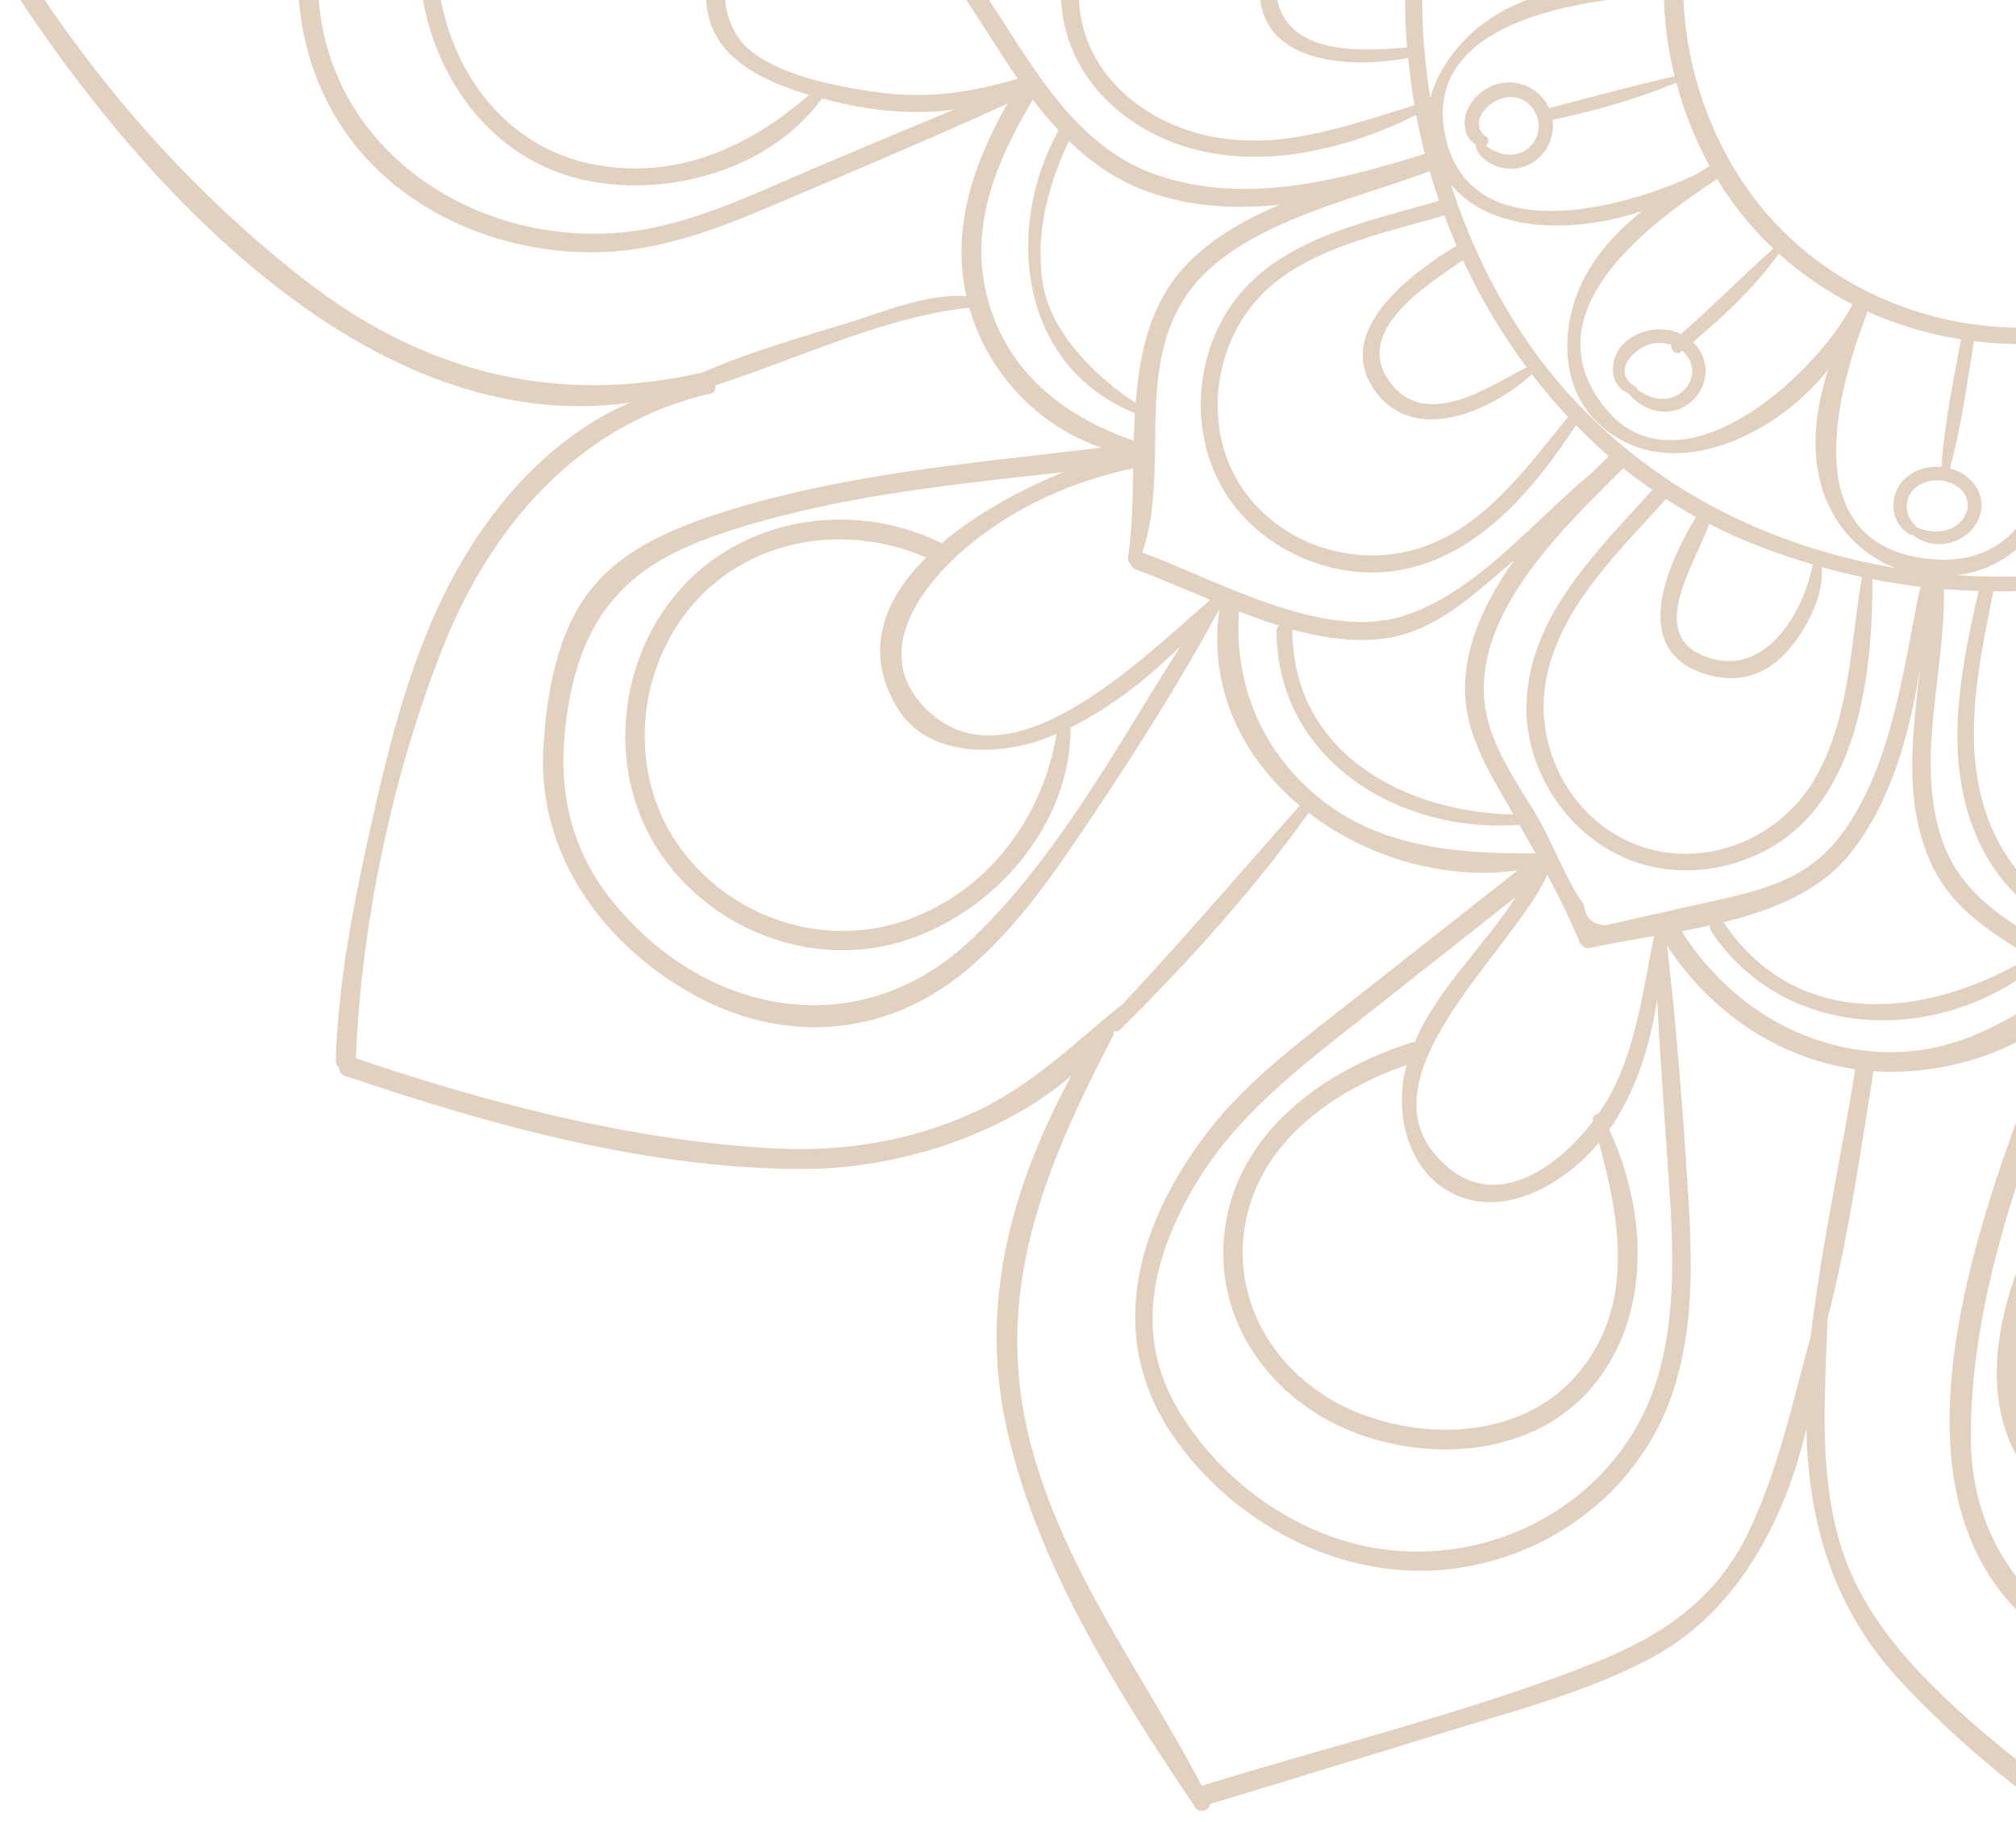 <?xml version="1.0" encoding="UTF-8"?>
<svg id="Layer_1" data-name="Layer 1" xmlns="http://www.w3.org/2000/svg" xmlns:xlink="http://www.w3.org/1999/xlink" viewBox="0 0 330.72 298.78">
  <defs>
    <style>
      .cls-1 {
        fill: #8f4900;
        opacity: .25;
      }

      .cls-2 {
        clip-path: url(#clippath);
      }

      .cls-3 {
        fill: none;
      }
    </style>
    <clipPath id="clippath">
      <rect class="cls-3" width="330.72" height="298.78"/>
    </clipPath>
  </defs>
  <g class="cls-2">
    <path class="cls-1" d="m57.59-175.72c-.24-.97.34-1.73,1.05-2.07.01,0,.02,0,.04-.02.04-.02.07-.04.11-.05.06-.02.13-.06.2-.08,21.78-6.74,44.05-15.23,67.04-16.38,15.64-.78,33.05,2.41,45.58,12.25-6.28-12.03-7.6-26.79-5.83-39.98,3.39-25.45,16.84-48.91,27.58-71.84.31-.63.85-.89,1.41-.89.3-.37.75-.64,1.34-.6,23.17.96,45.73,10.27,65.53,21.84,13.71,8.03,29.32,18,34.03,33.66,2.26-15.92,13.28-31.48,23.17-42.77,7.51-8.59,16.15-16.17,25.49-22.7,9.29-6.49,20.36-13.56,31.38-16.48.58-.16,1.12.21,1.31.67.53-.09,1.09.03,1.51.53,16.25,18.98,35.09,36.46,46.22,59.18,4.71,9.56,8.36,20.4,8.25,31.17-.04,3.5-.64,6.87-1.58,10.15,9.6-11.51,24.1-18.76,38.81-22.28,22.87-5.44,48.34-5.28,71.7-3.66.8-.41,1.84-.25,2.16.84,6.21,21.39,8.13,45.05,7.47,67.28-.55,18.75-6.18,36.4-20.31,47.82,1.24-.46,2.5-.88,3.77-1.26,12.01-3.43,24.19-1.44,36.08,1.5,25.21,6.26,53.19,18.91,70.86,38.55.24.28.26.58.13.82.33.24.53.65.34,1.14-5.17,13.38-11.72,26.21-18.57,38.8-5.83,10.68-12.06,21.31-20.21,30.4-8.87,9.87-21.14,18.54-34.41,21.27,15.67,3.98,30.27,16.12,39.98,27.58,15.04,17.73,23.98,39.76,32.57,61.1.37.95-.2,1.68-.95,1.95-.08.17-.17.34-.36.49-19.16,15.17-41.85,29.52-65.3,36.98-13.78,4.39-29.86,5.71-43.63.76,29.83,29.28,21.1,77.89,10.81,114.92-.13.5-.48.76-.87.87-.14.16-.33.29-.58.31-24.49,2.89-51.37,1.88-75.41-3.5-10.26-2.3-20.9-5.68-29.04-12.63-4.36-3.74-7.59-8.37-10.1-13.41.84,4.56,1.4,9.14,1.84,13.52,1.09,10.6.16,20.95-4.4,30.69-4.99,10.66-12.67,20.12-19.85,29.35-8.13,10.43-16.71,20.51-25.63,30.27.1.81-.81,1.76-1.69,1.32-23.2-11.63-46.95-26.75-64.75-45.81-11.31-12.13-15.24-26.33-15.54-41.54-3.56,15.3-11.54,30.09-25.15,37.45-10.25,5.54-21.8,8.57-32.87,11.96-13.27,4.06-26.53,8.17-39.81,12.16-.05,1.02-1.7,1.63-2.38.63-12.75-18.92-26.13-39.99-31.06-62.56-4.49-20.58,1.05-39.63,10.64-57.47-11.74,10.06-28.98,15.15-43.39,15.24-25.46.16-51.8-7.14-75.73-15.27-.7-.24-.97-.75-.96-1.3-.36-.32-.59-.78-.56-1.36.47-13.7,3.23-27.08,6.24-40.41,2.8-12.36,6.03-24.76,11.68-36.16,6.51-13.16,16.87-25.37,30.33-31.17C61.3,71.89,24.13,31.66,2.81-.8c-.64-.97-.13-1.97.66-2.38.05-.23.15-.47.33-.69,15.35-19.12,32.08-37.95,53.1-51,13.22-8.21,32.11-17,48.43-13.79-16.53-7.98-31.43-21.43-37.87-38.38-8.32-21.92-4.48-46.15-9.88-68.68Zm3.47.6c4.36,19.94,2.13,40.81,7.45,60.55,6.99,25.85,27.93,36.29,49.32,48.7.2.12.33.28.42.45,13.51,5.18,27.19,10.12,40.56,15.65.02-.09.06-.19.08-.28,3-11.04,10.65-19.92,20.47-25.16-23.18-1.68-48.43-2.63-68.16-15.17-14.83-9.4-23.89-25.48-22.15-43.23,1.8-18.34,15.88-33.91,33.75-38.04,42.91-9.93,71.77,34.01,78.37,70.67.22-.1.42-.21.64-.32-.03-.12-.08-.2-.09-.35-.86-11.75,3.72-23.56,12.17-31.72-11.59-12.56-22.37-25.74-34.65-37.69-.26-.25-.37-.54-.41-.83-.18-.19-.33-.39-.51-.57-.15-.04-.33-.1-.47-.23-33.59-31.67-78.47-14.34-116.78-2.43ZM6.32-1.75s-.07.05-.11.09c12,18.05,26.61,34.21,43.74,47.55,19.5,15.2,41.21,20.73,65.34,15.19,7.51-3.29,15.58-5.62,23.4-7.99,6.07-1.84,13.34-4.99,19.85-4.52-2.51-11.15,1.13-21.69,6.72-31.57-11.66,5.34-23.49,10.31-35.3,15.34-10.63,4.54-21.08,9.04-32.86,9.04-16.84,0-33.92-7.9-42.43-22.86-7.77-13.67-8.01-31.46,1.45-44.35,27.17-36.96,76.31-7.29,108.08,8.8-6.3-8.3-7.9-20.69-5.89-30.65-14.21-3.77-28.26-9.21-41.75-15.15-.27.3-.71.48-1.14.34C71.41-78,30.77-32.18,6.32-1.75Zm92.99-150.22c-15.59,22.25-4,50.13,18.67,61.64,17.75,9.01,38.99,10.25,59.08,11.65-7.93-2.11-16.51-5.89-23.19-10.99-.01,0-.02,0-.02,0-14.76,3.55-30.76-.52-40.48-12.65-9.01-11.26-10.73-27.18-3.22-39.67,8.04-13.4,23.92-18.85,38.66-14.06,14.91,4.83,25,18.25,28.56,33.13.03.12.03.23.01.34,8.13,4.95,15.69,11.98,20.44,17.73-6.49-21.33-15.22-42.3-34.49-55.35-20.19-13.66-49.19-13-64.03,8.22Zm14.47,9.93c-7.8,11.34-6.74,26.26,1.4,37.13,8.41,11.21,22.43,15.01,35.72,12.76-7.79-7.13-11.7-16.36-6.16-27,6.58-12.68,18.78-11.12,30.3-4.78-4.48-12.38-12.04-23.73-24.84-28.64-13.26-5.1-28.25-1.35-36.43,10.53Zm-14.41,102.1c-24.58-2.37-49.75,13.99-47,40.83,2.48,24.42,25.86,39.27,49.23,37.27,11.13-.96,21.26-6.01,31.4-10.32,7.86-3.33,15.7-6.66,23.6-9.89-6.62.94-13.54.24-20-1.36-.56-.14-1.15-.29-1.75-.45-8.61,11.89-25.92,16.58-39.8,13.2-15.81-3.86-25.45-18.85-26.3-34.71-2.01-37.12,49.75-36.19,68.03-14.45,4.03-.87,8.13-1.16,12.18-.85-5.31-2.56-10.62-5.11-15.95-7.67-10.77-5.19-21.57-10.43-33.64-11.59Zm96.86-252.28c-17.25,36.73-43.54,81.9-14.64,119.38,12.06,11.73,24.29,24.18,33.71,38.17.39-.33.77-.68,1.17-1,7.93-6.37,23.66-12.63,33.43-7.06l.18-.27c-11.13-8.68-22.23-17.37-33.35-26.06-8.39-6.58-17.37-13.31-22.94-22.61-8.56-14.26-7.05-37.74,2.57-51.16,10.57-14.75,30.08-19.97,46.98-14.15,18.15,6.25,31.44,23.97,36.74,41.9,5.47,18.51,1.96,36.95-4.19,54.64,5.93-9.85,15.59-16.92,27.3-18.67.31-.04.62-.05.92-.1-4.08-15.32-5.75-31.58-8.08-47.3-.57-2.61-.82-5.24-.79-7.88-5.36-19.9-25.14-31.24-42.25-40.28-17.96-9.47-36.64-15.3-56.78-17.55ZM99.75-32.21c-16.25.43-29.44,10.13-28.02,27.75,1.19,15.07,10.62,28.65,25.91,31.48,13.51,2.48,25.2-2.89,35.09-11.46-7.53-2.21-15.81-6.06-16.77-14.47-1.22-10.6,8.8-17.45,17.72-20.13h0c-9.91-8.1-20.66-13.55-33.93-13.17Zm48.48-86.27c-7.49,11.52,2.84,24.04,12.66,29.59,8.14,4.59,18.14,8.38,27.6,8.86.03-4.22-.18-8.39-1.26-12.39-.33-1.22.85-2.06,1.77-1.82,3.16-1.96,6.63-3.98,10.28-5.81-.04-.1-.07-.22-.1-.33-9.5-10.97-38.34-37.47-50.94-18.09Zm66.29-134.76c-23.61,9.75-30.16,44.72-14.92,64.17,6.56,8.36,15.56,14.61,23.84,21.1,5,3.9,9.97,7.81,14.97,11.71-3.29-4.27-6.09-8.87-7.92-13.69-14.45-5.78-25.67-17.04-27.13-32.93-1.35-14.73,4.4-31.42,19.07-37.41,28.49-11.64,58.38,23.88,46.73,50.55-.13.28-.34.42-.59.47,4.31,7.52,6.18,17.38,5.53,26.02,5.57-20.11,8.63-40.44-.71-60.31-10.21-21.72-34.32-39.82-58.87-29.68Zm9.94,15.01c-15.1,5.57-20.34,23.11-18.02,37.74,2.08,13.12,11.73,21.28,22.89,27-.26-.98-.48-1.96-.65-2.97-1.75-10.41,4.54-21.07,14.86-23.94,10.92-3.03,18.97,1.72,24.06,9.56,3.64-12.84,1.8-25.61-7.32-35.83-8.56-9.6-23.05-16.28-35.83-11.56ZM116.54,64.56c-21.7,4.94-36.15,21.92-44.02,41.95-8.13,20.65-13.26,44.85-14.14,67.07,21.92,7.43,45.46,13.54,68.67,14.78,11.21.6,22.33-1.17,32.59-5.85,9.48-4.34,16.26-11.08,24.18-17.58.07-.05.14-.09.22-.1,10-10.69,19.47-21.74,29.18-32.69-9.32-7.8-15.09-19.19-13.17-32.26-6.31,11.67-13.43,22.91-20.81,33.93-6.12,9.15-12.44,18.52-21,25.58-13.32,10.97-30.28,11.92-45.16,3.37-14.6-8.39-24.98-22.99-23.94-40.2.51-8.72,2.27-19.14,7.95-26.09,5.44-6.69,13.98-10.09,21.98-12.61,19.79-6.23,41.04-7.95,61.65-10.43-9.69-3.24-17.56-11.12-21.03-20.82-.26-.73-.47-1.45-.68-2.15-14.18,1.53-28.09,8.41-41.73,12.76.19.49-.03,1.2-.72,1.36Zm21.45-81.48c-9.81,2.01-23.81,9.98-17.46,22.14,3.51,6.7,16.74,8.97,23.3,9.9,8.02,1.14,15.47.09,23.14-2.21-3.05-4.39-5.85-9.02-8.76-13.42-.77-1.18.3-2.41,1.38-2.39-.06-.38.03-.8.37-1.17,2.36-2.63,4.35-5.45,6.25-8.31l-1.53-.74c-.06-.01-.11-.02-.18-.05-8.39-4.01-17.3-5.64-26.51-3.76Zm48.27-57.76c-11.79,4.31-21.35,13.76-24.42,26.22-3.05,12.33,1.21,22.08,6.75,32.48,1.3-1.99,2.6-3.96,3.97-5.84-10.1-16.6-.2-36.95,14.23-47.32.55-.39,1.07-.27,1.4.07.03-1.79.1-3.6.17-5.41-.7-.07-1.41-.14-2.11-.19ZM116.29,88.25c-13.34,4.81-20.28,12.51-22.89,26.58-2.25,12.12-.87,23.16,7.05,32.97,15.33,18.97,40.71,23.69,59.01,6.19,14.11-13.49,23.67-31.46,34.2-47.99-5.37,5.25-11.43,10.08-18.03,13.31.08,16.09-12.77,30.71-27.87,35.17-13.7,4.04-28.69-1.12-37.59-12.03-.81-1-1.58-2.04-2.29-3.15-8.57-13.32-6.48-31.85,4.32-43.32,4.63-4.93,10.51-8.16,16.78-9.7,8.4-2.07,17.54-1.12,25.5,2.81,5.75-4.9,13.18-8.89,19.99-11.65-15.33,1.71-31.02,3.28-45.93,7.09-4.14,1.03-8.24,2.26-12.25,3.71Zm127.29-285.4c-12.23,4.07-14.07,17.73-9.13,28.03,4.18,8.71,10.65,16.4,17.64,23.03,2.35-3.53,4.73-6.88,6.84-9.91.05-.84.66-1.62,1.72-1.42,3.34.63,6.78,1.31,10.2,2.09,2.7-16.05-3.36-49.77-27.27-41.82Zm-55.42,129.96c-13.35,11.85-21.31,26.38-14.65,44.05,3.67-4.78,7.98-8.95,14.4-11.44,5.73-2.25,11.68-2.87,17.58-2.37-4.65-2.78-8.73-6.07-11.59-9.76-4.81-6.15-5.71-13.22-5.72-20.52v.03Zm2.07-24.88c1.98,7.3,1.03,14.88.82,22.37-.14,5.12.08,10.19,1.84,15.07,5.38,14.94,27.33,21.89,42.01,24.34.7-2.33,1.5-4.62,2.38-6.9,1.15-2.98,2.46-5.93,3.91-8.83-8.72-3.55-23.59-11.95-15.67-23.12,7.61-10.74,20.6-.58,26.19,6.59,1.69-2.18,3.46-4.3,5.35-6.34l1.23-1.28c.21-.23.4-.44.62-.64,1.23-1.24,2.49-2.44,3.78-3.6-9.05-11.31-17-24.32-31.84-28.53-14.66-4.16-27.67,5.55-40.62,10.86Zm29.91-42.26c-10.41,7.44-15.15,19.21-15.28,31.69,1.88-.79,3.8-1.5,5.73-2.11v-.02c.6-18.62,17.39-30.95,35.16-30.78.97-1.9,2.03-3.76,3.14-5.58-4.34.47-8.74-.29-13.14.43-5.61.92-10.98,3.08-15.62,6.38ZM113.91,98.86c-9.55,10.78-10.99,27.6-2.79,39.53,8.25,12.02,23.84,17.39,37.64,12.51,13.38-4.74,22.32-16.84,24.56-30.53-.82.35-1.65.68-2.49.97-7.91,2.73-18.85,2.72-23.68-5.32-5.54-9.25-2.16-17.68,4.77-24.58-12.8-5.6-28.43-3.38-38.01,7.42ZM162.34-2.07c-.33.39-.74.54-1.14.52,7.98,11.71,14.74,25.72,29.03,30.41,14.36,4.73,29.56.71,43.47-3.62.02,0,.03,0,.04-.02-.54-2.1-1.01-4.23-1.43-6.37-11.84,5.95-26.59,9.34-39.39,4.7-11.03-4.01-19.25-13.5-18.85-25.6.37-11.08,6.96-23.15,18.06-26.56,12.76-3.91,28.7,1.76,40.87,5.57.37-1.65.76-3.31,1.23-4.94-6.8-.27-14.64-2.24-21.88-5.43-8.91-1.56-17.98-1.24-26.35,3.08-7.37,3.8-11.56,10.36-15.74,17.03.12.81-.39,1.66-1.18,1.87-2.06,3.26-4.18,6.47-6.74,9.33Zm82.6-131.84c-15.86,2.5-30.76,10.84-31.91,28.46,6.2-1.64,12.52-2.11,18.52-.42,6.11,1.71,11.45,5,16.14,9.16-3.29-4.86-5.97-10.01-6.97-15.94-1.21-7.07.85-14.34,4.22-21.27Zm-45.67,106.98c-13.28.71-21.77,12.05-22.29,24.81-.52,13.1,9.89,22.27,22.09,24.58,11.41,2.16,22.25-1.93,32.98-5.2-.45-2.57-.79-5.16-1.03-7.75-9.21,1.74-24.76,1.2-24.39-11.72.34-12.06,15.72-13.33,24.48-9.45.33-2.99.77-5.98,1.38-8.94-10.35-3.14-22.25-6.92-33.22-6.33Zm-29.83,43.27c-6.28,10.5-10.92,21.77-7.01,34.07,3.65,11.42,12.73,18.12,23.55,21.88.05-1.51.11-3,.2-4.52-18.92-7.67-21.51-30.16-12.53-46.39-1.49-1.6-2.88-3.28-4.22-5.05Zm5.91,6.79c-3.4,7.17-5.46,14.92-4.36,22.93,1.13,8.19,8.52,15.63,15.31,20.03.6-7.73,2.18-15.14,6.84-20.96,4.14-5.17,10.2-8.74,16.82-11.56-6.89.73-13.8.44-20.62-1.77-5.56-1.8-10.07-4.88-13.98-8.68Zm77.48-165c-2.17,3.58-4.29,7.23-5.97,10.97-3.04,6.73-4.66,13.7-2.49,20.81,3.86,12.72,15.14,21.56,21.41,32.99,1.25-1.03,2.52-2.03,3.82-3.01-4.7-7.08-9.47-14.12-14.1-21.25-2.9-4.46-5.8-9.1-6.9-14.39-.95-4.51-.16-9.28,1.82-13.57,2.64-5.73,7.4-10.65,12.96-13.08,10.49-4.55,22.4-.05,29.89,7.85,9.22,9.73,12.45,23.24,14.81,36.03.08.42-.17.73-.51.88,2.48-.55,4.97-1.01,7.47-1.38-4.67-11.66-4.28-25.51-11.95-35.87-9.97-13.47-27.46-16.72-42.92-19.5-1.76,3.45-3.97,7.02-6.22,10.69,0,.13-.02.26-.06.39-.05.62-.46,1.19-1.06,1.42Zm71.87-142.35c-13.98,14.83-29.19,36.32-25.87,57.78.03.18.01.34-.03.51,2.47,15.41,5.84,31,6.82,46.53,12.24-1.02,23.19,4.16,32.14,12.21-8.64-21.2-20.7-42.22-19.23-65.8,1.13-17.99,11.67-33.5,28.99-39.42,18.07-6.16,35.44,1.06,48.76,13.71,13.56,12.89,18.14,29.76,11.3,47.41-4,10.31-11.11,19.06-18.47,27.13-6.4,7.01-12.89,14.02-19.76,20.57,11.66-5.56,24.27-4.65,34.8.7,4.49-13.14,9.99-27.35,17.33-39.4,2.66-10.19,8.99-18.96,8.49-30.13-.51-11.64-5.11-23.11-10.79-33.14-11.34-20.01-28.29-36-43.18-53.29-.18-.2-.27-.4-.33-.61-8.67,5.12-17.92,9-26.36,14.63-8.92,5.95-17.23,12.78-24.61,20.59Zm-59.32,144.15c-6.52,2.49-12.41,9.56-13.94,16.39-1.46,6.49,1.4,12.45,4.67,17.87,4.92,8.18,10.54,16.01,15.83,23.97,2.8-1.97,5.67-3.78,8.62-5.44-6.6-7.5-12.32-22.35.6-26.94,11.95-4.23,17.56,9.6,16.76,19.26,3.01-1,6.09-1.85,9.19-2.57-.38.01-.74-.15-.85-.58-2.71-10.3-5.07-21.03-11.24-29.92-6.44-9.28-18.14-16.45-29.64-12.06Zm-37.43,72.71c-6.48,9.13,7.88,16.02,14.61,18.8,2.32-4.32,4.98-8.48,7.98-12.46-.07-.03-.13-.06-.17-.1-5.07-4.92-15.88-15.45-22.42-6.24Zm-66.13,154.58c-8.66,6.19-19.82,18.57-10.28,28.67,13.68,14.45,35.77-7.85,47-17.5-4.3-1.79-8.43-3.61-12.21-4.99-.49-.18-.74-.51-.83-.89-.3-.19-.52-.53-.46-.94.68-4.55.77-9.6.86-14.76-8.67,1.84-16.85,5.22-24.08,10.41Zm114.57-241.5c-.04.1-.11.13-.16.21,1.64.45,3.24.92,4.84,1.45-.04-.24-.02-.47.12-.7,11.28-18.04,36.68-23.09,52.33-7.47,1.62-.91,3.26-1.76,4.93-2.56-10.22-7.1-19.39-13.92-32.65-12.75-13.32,1.15-24.06,9.83-29.41,21.83ZM230.88-8.91c-7.11-2.47-23.4-4.04-21.46,8.27,1.53,9.78,13.9,9.11,21.4,8.41-.44-5.58-.41-11.15.05-16.68Zm52.42-143.06s-.06.06-.09.08c7.45,2.67,14.39,6.47,19.85,12.44,4.39,4.84,6.73,10.48,8.43,16.41-.58-7.51-.07-14.9,3.42-20.94,3.79-6.58,10.06-11.77,17.08-15.91-16.21-11.83-37.4-9.65-48.69,7.92Zm82.27-119.49c-25.2-2.59-43.94,18.12-43.98,42.29-.02,19.54,9.03,37.18,16.6,54.88-.27-6.25-.02-13.59,1.25-20.39-9.45-10.16-13.62-24.24-9.64-37.81,3.93-13.48,16.28-26.48,31.11-26.52,2.22-.01,4.46.26,6.65.74,13.49,2.99,25.92,14.61,29.4,27.56,4.64,17.27-6.89,31-19.39,41.39-1.06,7.42-3.95,15.04-7.5,21.01,14.46-15.71,32.57-30.63,36.93-52.02,4.62-22.72-15.43-45.96-37.52-50.52-1.29-.27-2.61-.49-3.92-.62ZM194.18,49.11c-7.87,12.6-2.24,28.11-6.8,41.57.06.01.14,0,.19.02,12.12,4.43,29.37,14.45,42.53,10.36,11.9-3.68,21.35-15.49,31.06-23.53.94-.94,1.86-1.83,2.76-2.69-1.87-1.62-3.65-3.35-5.39-5.11-6.65,10.2-15.58,21.03-28.09,23.62-10.42,2.17-21.97-2.3-28.31-10.86-6.64-8.95-6.73-21.69-.98-31.14,7.29-11.99,22.39-14.75,34.94-18.42-.56-1.61-1.09-3.22-1.55-4.85-12.82,4.88-32.69,8.78-40.36,21.05Zm57.68-106.86c-4.91,6.75-8.83,13.98-11.8,21.53,8.29-7.08,23.17-4.24,33.84.65-3.18-2.7-6.29-5.54-9.27-8.35-2.74-2.6-5.64-5.45-6.87-9.12-1.56-4.62-.53-9.72,1.85-14.05-2.74,2.91-5.34,6.02-7.76,9.34Zm-13.14,28.38c-.43.87-.75,1.75-.99,2.6-2.36,8.56,4.12,16.52,12.02,20.02,7.27,3.21,15.38,2.88,23.12,2.39.03,0,.05,0,.06.01.05-1.14.1-2.27.2-3.41.32-3.27.93-6.33,1.81-9.22-7.26-.77-14.63-1.76-21.76-3.34-1.51,2.87-5.06,4.28-8.19,3.16-2.87-1.03-4.48-4.17-3.77-7-.5-.01-.99-.39-.91-1.04.04-.27.1-.55.17-.8,1-3.49,5.42-5.24,8.74-4.12,3.21,1.07,5.08,4.31,4.69,7.54,7.21.99,14.46,2.43,21.61,3.89,1.37-3.97,3.23-7.64,5.53-11.1-.1-.01-.19-.04-.28-.08-10.62-6.22-34.65-14.57-42.04.5Zm125.64-226.35c-15.75-2.16-29.14,12.22-32.22,26.57-2.38,11.05.97,22.27,8.14,30.75,3.05-11.86,9.86-20.92,23.66-17.36,11.32,2.93,14.78,12.68,13.99,23.39,9.62-10.15,19.78-21.12,16.38-36.32-3.02-13.52-16.18-25.13-29.95-27.03ZM205.96,49.42c-7.43,8.63-8.48,22.25-1.59,31.48,7.04,9.42,20.04,12.73,30.75,8.17,9.48-4.05,15.76-12.96,22.12-20.67-2.1-2.23-4.08-4.6-5.96-7.05-.03.04-.05.08-.09.13-6.41,5.82-19.11,11.7-25.64,2.6-7.06-9.85,6.29-19.45,13.39-23.79-.71-1.65-1.39-3.29-2.01-4.96-10.47,3.11-23.6,5.56-30.98,14.1Zm76.65-161.25c-12.6,3.51-4.47,17,.33,23.27,4.27-2.24,8.69-4.18,13.21-5.77-.72-7.63-2.91-20.49-13.53-17.51Zm-39.76,86c.11.1.16.24.13.45-.43,2.51.38,5.41,3.13,6.12,2.17.56,4.58-.53,5.37-2.65.95-2.55-.5-5.38-3.03-6.19-2.54-.8-4.28.45-5.6,2.27Zm-7.78,6.93c-2.21,11.53-2.33,23.4-.43,35.01,1.23-4.76,4.6-9.08,8.42-12.04,4.17-3.22,9.06-4.94,14.17-5.91-5.5-.82-10.76-2.67-15.16-6.33-3.34-2.8-5.89-6.59-7.01-10.72Zm29.82-51.15c-14.99,16.14,7.26,27.77,17.04,38.16.13.13.2.26.25.4,2.44-3.4,5.29-6.65,8.48-9.85.69-.7,1.41-1.38,2.15-2.03-6.3-4.01-12.09-8.9-17-14.53-.04-.03-.04-.07-.06-.09-2.1.57-4.5.16-6.33-1.17-1.55-1.1-2.79-2.97-2.76-4.94.03-1.74,1.04-3.1,2.29-4.17.22-.32.45-.62.71-.89,2.13-2.16,5.91-2.47,8.42-.67,3,2.14,3.26,6.65,1.15,9.5-.37.52-.83.92-1.32,1.29,5.19,5.1,10.48,9.97,16.07,14.64,4.09-3.49,8.55-6.36,13.27-8.54-.04-.03-.06-.06-.08-.09-7.75-11.42-27.19-31-41.14-18.16-.38.35-.77.73-1.15,1.14Zm4.7,3.58c-.53.87-.91,1.79-.76,2.76.23,1.46,1.38,2.63,2.65,3.24,2.04,1,4.74.68,6.08-1.28,1.32-1.91,1.21-4.91-.78-6.32-2.16-1.52-4.82-.61-6.36,1.26-.23.28-.54.36-.83.33Zm26.79-24.75c-9.38,3.39-18.24,8.26-26.24,14.52,9.92-3.8,21.19,2.62,29.34,10.91-4.45-8.75-7.28-18.94-3.1-25.43ZM271.44-.78c-11.94.79-35.8,4.02-34.72,20.43.05.85.18,1.74.37,2.65,3.9,18.43,28.44,12.24,40.91,6.42.84-.49,1.66-.99,2.47-1.48-.24-.47-.5-.92-.75-1.41-2.02-3.9-3.59-8.03-4.71-12.27-6.48,2.68-13.44,4.65-20.32,6.09.46,3.25-1.44,6.65-4.82,7.73-2.02.66-4.38.23-6.08-1.04-.93-.7-1.74-1.63-1.66-2.64-1.02-.47-1.62-1.57-1.81-2.79-.02-.18-.04-.36-.04-.53-.11-1.93.98-3.75,2.4-4.99,3.38-2.97,8.54-2.32,10.99,1.49.17.28.33.57.47.86,6.83-1.82,13.69-3.65,20.58-5.23-1.15-4.63-1.77-9.38-1.8-14.16-.16.01-.29.02-.44.03-.11.42-.45.79-1.04.82Zm89.09-212.4c-10.89-.96-16.02,7.02-18.2,17.09.73.88.3,2.06-.47,2.52-1.7,10.23-.73,21.96.21,28.56,3.61-1.6,7.22-2.98,10.6-4.16.64-.23,1.12.18,1.24.67.39-.12.83-.12,1.26.17,2.86,1.89,5.77,3.87,8.63,5.96,8.41-12.59,21.69-48.62-3.27-50.81Zm-43.05,70.8c-6.54,11.86-1.05,30.06.53,42.89,0,.03-.01.06-.01.1,2.24-.25,4.48-.42,6.75-.53,0-.02-.02-.03-.03-.05-2.07-14.16-6.95-29.82.39-43.3,5.45-10.01,16.72-13.65,27.52-11.43,11.13,2.28,20.95,10.28,23.21,21.7,2.77,14.03-4.63,27.67-12.54,38.68-.13.16-.28.24-.45.28,2.34.87,4.64,1.81,6.93,2.86.28-.19.61-.29,1-.22v-.03c3.7-6.66,6.13-14.18,9.53-20.98,2.5-7.06,4.1-14.23,2.5-21.18-3.5-15.26-17.19-24.46-29.4-32.63-.38-.24-.54-.55-.56-.87-12.17,5.6-28.59,12.44-35.34,24.69ZM251.57,17.97c-3.83-5.53-12.13,1.51-7.7,4.52.49.33.34,1.07-.1,1.36.65.69,2.04,1.22,2.6,1.36,1.38.33,2.8.19,3.99-.63,2.18-1.51,2.71-4.43,1.21-6.6Zm-41.78,84.63c-2.2-.69-4.39-1.48-6.55-2.32-.76,11.46,3.32,22.02,12.11,29.71,10.38,9.08,23.48,10.06,36.57,9.98-.88-1.57-1.77-3.13-2.67-4.69-19.52,1.53-39.7-10.49-39.84-31.74,0-.41.16-.71.38-.94Zm30.21-59.92c-5.91,4.07-17.93,11.48-12.16,19.75,5.78,8.29,16.21,1.15,22.51-2.15.04-.02.06-.02.1-.02-3.99-5.36-7.45-11.16-10.32-17.3-.04-.09-.08-.19-.13-.28Zm29.44-8.08c-10.96,3.66-24.64,3.77-31.4-4.31,2.72,8.55,6.6,16.79,11.67,24.47,3.63,5.49,7.78,10.4,12.38,14.73,13.46,12.78,30.63,20.63,48.83,23.66-5.91-2.28-10.44-7.27-12.19-13.65-1.72-6.28-.78-12.71,1.16-18.86-9.06,11.43-26.69,19.24-37.73,8.76-5.55-5.27-6.11-13.57-3.69-20.48,2.05-5.9,6.16-10.49,10.97-14.33Zm-57.43,68.64s.02.04,0,.05c0,20.12,18.3,29.95,36.27,30.3-.92-1.6-1.85-3.22-2.77-4.84-2.76-4.83-5.19-10.06-5.18-15.74,0-7.46,3.44-14.65,8.12-21.18-1.09.93-2.17,1.86-3.24,2.78-4.9,4.18-10.09,8.49-16.55,9.84-5.3,1.09-10.97.36-16.66-1.21Zm91.96-196.85c-14.52,5.87-2.11,29.15,5.88,38.78.17.21.25.45.27.66,3.8-1.51,7.74-2.57,11.74-3.2-.08-.07-.18-.17-.24-.29-2.71-5.86-5.53-12.73-6.56-19.13-2.75.02-5.44-2.3-6.6-4.76-1.51-3.23.46-7.05,4.02-7.56.08-.02.12-.01.19,0,2.59-.53,5.45.45,6.88,2.85,1.69,2.84.85,6.86-1.91,8.68-.22.15-.44.27-.68.38,1.29,2.99,2.04,6.33,3.01,9.44,1.01,3.2,2.08,6.39,2.96,9.61.07.25.02.47-.1.63,4.53-.62,9.12-.67,13.72-.11-.09-.11-.12-.24-.12-.39.35-16.85-3.85-37.58-25.15-36.94-.86.03-1.65.09-2.41.17-1.64.36-3.26.74-4.88,1.18Zm-121.4,263.55c-11.23,21.54-19.97,42.39-13.47,66.98,5.47,20.66,18.28,37.41,28.05,55.98,21.22-6.59,43.24-11.87,63.96-19.99,11.23-4.41,20.23-10.31,25.65-21.46,4.96-10.23,7.23-21.27,10.25-32.13.07-.52.15-1.06.21-1.59l.16-1.45c.01-.06.04-.1.05-.15,1.78-13.64,4.74-27.2,6.92-40.75-12.72-1.84-23.86-9.49-30.87-20.28,1.59,13.69,2.62,27.47,3.49,41.23.66,10.64.88,21.64-2.5,31.87-5.25,15.98-19.75,27.11-36.34,29.13-17.37,2.11-34.77-6.8-44.94-20.74-11.96-16.41-7.2-34.61,4.25-50.05,6.37-8.61,14.86-14.94,23.2-21.49,9.45-7.43,18.88-14.86,28.32-22.28-11.95,1.63-24.72-2.11-34.28-9.46-9.06,12.71-19.78,24.5-30.83,35.48-.35.35-.77.42-1.14.35.04.24.02.5-.13.8Zm168.45-322.07c-14.49-2.43-25.11,7.07-26.83,21.21-1.24,10.26,1.81,20.63,3.28,30.7,0,.1-.02.16-.01.25,1.53-.02,3.08,0,4.62.03,0-.09-.05-.19-.03-.3.76-7.54,4.66-26.18,16.11-21.32,8.87,3.78,10.55,17.2,6.13,24.88,2.54.68,5.08,1.44,7.57,2.34-.21-.25-.28-.57-.11-.91,5.55-10.56,12.68-21.23,11.78-33.72-.9-12.32-10.65-21.15-22.5-23.14Zm-40.29,65.57c-2.97,3.63,3.47,10.38,6.66,6.41,1.35-1.68,1.27-4.38-.31-5.87-1.56-1.46-3.77-1.43-5.54-.51-.3.17-.58.12-.81-.04Zm-25.21,55.77c-13.93,17.63-11.35,43.92,1.05,61.66,4.62,6.6,10.6,11.87,17.38,15.68,11.25,6.32,24.68,8.63,37.72,6.35,23.3-4.1,41-23.12,43.03-46.78.57-6.75-.07-13.07-1.71-18.94-4.16-15.04-14.82-27.2-28.27-36.34-.37.22-.82.28-1.32.02-5.73-2.9-11.49-4.62-17.19-5.29-19.28-2.3-37.78,7.34-50.64,23.57-.01.03-.04.05-.05.08Zm34.82-65.76c11.89,3.86,17.84,16.45,18.34,29.64,4.57-12.24,14.38-24.62,27.07-22.99-14.73-5.95-30.3-8.06-45.42-6.65Zm-124.21,290.75c-6.91,11.65-10.21,24.34-3.05,36.67,5.62,9.66,14.77,17.35,25.31,21.15,22.2,8,47.6-4.08,53.85-27.17,3.06-11.33,2.07-23.37,1.27-34.92-.58-8.68-1.23-17.34-1.65-26.01-1.19,7.61-3.45,15.1-7.87,21.34,6.25,13.38,7.1,30.68-2.96,42.42-9.36,10.91-25.77,12.22-38.56,7.38-13.92-5.25-23.63-18.48-21.5-33.72,2.22-15.8,16.32-25.82,30.53-30.32.2-.06.39-.07.57-.07,3.73-8.81,11.39-15.69,16.56-23.8l-26.1,20.58c-9.91,7.82-19.82,15.44-26.38,26.48ZM338.18-113.34c-2.1,4.57-3.19,10.53-3.49,13.51,6.01.33,11.99,1.22,17.89,2.67,1.88-6.85,2.69-15.43-3.48-20.47-5.05-4.11-8.61-.75-10.92,4.28Zm-56.47,142.69c-10.86,7.19-29.68,20.86-19.55,36.01,1.39,2.08,2.94,3.63,4.6,4.72,12.54,8.25,31.54-9.38,37.14-20.16-4.34-2.21-8.4-4.99-12.1-8.33-.01.03-.02.08-.05.11-3.9,5.4-8.89,10.12-14.04,14.4.12.11.24.21.35.33,2.79,3.11,2.12,7.77-1.37,10.03-2.42,1.56-5.2,1.29-7.44-.09-.79-.48-1.51-1.12-2.12-1.85-3.57-1.57-3.12-6.3-.32-8.59,2.47-2.02,6.13-2.49,8.97-1.14,5.17-4.55,10.01-9.42,15.12-14.01h.02c-3.47-3.29-6.6-7.08-9.23-11.41Zm86.31-188.54h0c1.47,1.2,2.89,2.41,4.26,3.68.09-.09.2-.18.33-.24,18.92-9.22,39.54,5.04,46.67,22.73,1.93.13,3.86.31,5.78.58-4.19-11.42-10.91-22.01-22.05-27.72-11.05-5.69-24.32-5.34-34.99.97Zm-101.73,235.98c-9.61,9.62-24.13,23.24-22.79,38.05.56,6.09,3.94,11.37,7.11,16.5.46.73.9,1.46,1.34,2.19,2.82,4.67,4.77,10.52,7.9,14.88.23,2.13,1.41,3.25,3.52,3.36l5.85-1.33c2.94-.66,5.86-1.32,8.8-1.98,8.83-2,17.46-3.29,23.45-10.82,8.79-11.06,10.67-27.53,13.44-40.91.04-.23.16-.38.3-.47-2.7-.33-5.39-.74-8.05-1.26.09,13.1-1.7,30.5-11.5,40.1-7.32,7.14-18.85,9.69-28.39,5.91-4.97-1.97-9.2-5.53-12.17-9.94-3.1-4.58-4.84-10.08-4.68-15.65.44-14.39,11.65-25.08,20.67-35.07-1.66-1.13-3.25-2.32-4.81-3.56Zm-35.53,97.88c-11.81,4.13-23.44,12.16-26.28,25.07-3.04,13.92,5.33,26.71,18.1,31.9,11.75,4.78,27.15,4.11,36-6.03,9.68-11.09,7.27-25.32,3.71-38.19-.23.28-.48.57-.73.86-5.17,5.78-13.91,10.95-21.85,8.07-8.17-2.95-10.98-12.67-9.25-20.5.08-.4.2-.8.31-1.19Zm40.48-118.35c-2.96.45-7.13,4.7-2.98,7.07.24.14.35.33.4.54,1.63,1.22,3.73,1.92,5.76,1.21,2.34-.82,3.88-3.45,2.89-5.83-.31-.73-.78-1.31-1.33-1.78-.07.05-.13.09-.19.15-.86.7-1.77-.26-1.61-1.13-.94-.3-1.95-.39-2.93-.23Zm2.06,25.52c-7.6,8.51-16.89,17.18-19.49,28.74-2.48,11.01,3.16,22.91,13.6,27.54,11.19,4.98,24.37-.11,30.31-10.4,5.81-10.1,5.79-21.91,7.73-33.08-2.22-.46-4.43-1.02-6.62-1.62.49,4.89-2.93,11.07-6.23,14.42-3.47,3.54-7.84,4.59-12.57,3.2-12.83-3.76-6.68-17.75-1.81-25.85-1.68-.94-3.32-1.92-4.93-2.94Zm64.88-139.78c-.04.2-.15.37-.29.48,4.18.64,8.35,1.76,12.42,3.45.29-.22.69-.32,1.17-.12l.15.07c.05-.11.09-.23.17-.33,4.18-5.63,7.46-11.82,11.51-17.49-2.93-1.89-4.22-5.69-2.51-9.02,1.47-2.82,4.63-3.82,7.44-2.98,1.01,0,1.95.27,2.78.75,2.3,1.31,3.71,4.21,3.09,6.91-.87,3.92-5.07,6.33-8.89,5.22-.3-.09-.57-.19-.84-.3-2.2,6.54-6.55,12.7-10.67,18.17,4.99,2.34,9.56,5.43,13.64,9.09.59-.71,1.25-1.43,1.97-2.15,8.59-11.32,20.47-28.96,3.14-38.78-.11-.07-.22-.12-.31-.18-17.65-9.66-30.19,11.79-33.01,26.19-.1.59-.51.92-.96,1.03Zm35.79-95.92c5.42,5.41,9.73,11.72,11.51,19.5,1.1,4.81.8,9.46-.33,14.09,2.56-3.32,5.68-6.21,9.8-8.35,7.07-3.69,14.85-4.81,22.68-4.5-9.65-15.57-24.38-28.22-43.65-20.74ZM237.66,166.8c-5.62,8.9-8.45,17.92.18,24.91,8.1,6.56,17.81-.37,23.47-7.77t0-.03c-.07-.22-.05-.44.04-.64.16-.35.53-.6.89-.61.83-1.19,1.56-2.36,2.14-3.48,4.13-7.95,5.2-17,6.97-25.66-3.73.65-7.35,1.25-10.61,1.98-.68.16-1.37-.43-1.6-.99-1.59-3.81-3.4-7.44-5.3-11.02-2.92,6.41-10.83,14.8-16.17,23.3Zm46.54-79.03c-1.28-.59-2.57-1.21-3.81-1.85-2.46,6.97-11.07,19.22.82,22.2,8.83,2.24,14.77-8.02,16.16-15.56-4.49-1.3-8.9-2.88-13.17-4.79Zm83.42-170.28c-2.1-.25-4.23.72-5.07,2.9-1.01,2.64.32,5.47,3,6.41,2.53.89,5.5-.54,6.38-3.11.97-2.88-1.19-5.23-3.83-5.88-.21-.05-.36-.17-.48-.32Zm-61.34,133.56c0,.17-.03.36-.1.55-4.85,12.75-11.08,36.14,8.18,39.77.57.11,1.16.2,1.77.27,20.17,2.38,22.28-21.42,20.81-35.43-4.36.38-8.77.27-13.12-.27-1.14,6.96-2.05,14.11-3.95,20.9.87.21,1.69.58,2.42,1.08,3.22,2.19,3.76,6.33,1,9.14-2.05,2.1-5.22,2.75-7.8,1.68-.62-.23-1.2-.59-1.72-1.03-.14.02-.31.01-.5-.09-3.14-1.77-3.48-6.13-1.14-8.73,1.59-1.77,4.02-2.51,6.36-2.29.44-7.01,1.96-14.03,3.2-20.94-5.31-.84-10.5-2.36-15.4-4.6Zm117.77-253.26l-.1.22c-5.23,13.57-11.94,26.91-17.62,40.29,8.74,5.1,15.79,13.31,19.33,23.38,1.92-22.75,7.8-47.73,21.66-65.81,10.69-13.95,27.74-21.67,44.9-15.46,17.11,6.16,32.97,20.38,36.87,38.65,4.25,19.93-7.55,35.48-23.99,45.26-16.49,9.81-36.4,17.16-55.47,21.07,11.6,1.25,22.06,7.56,28.98,16.4,8.51-5.34,17.08-10.84,25.86-15.94,5.36-3.94,10.83-7.87,16.65-11.16.04-.2.13-.4.31-.52,9.5-7.51,17.7-14.31,22.22-25.98,4.07-10.54,4.95-21.93,4.75-33.14-.34-19.61-1.76-39.81-7.17-58.74-39.93.98-98.25-4.8-116.33,40.72-.18.46-.49.67-.83.75Zm-50.61,112.02s-.05.04-.07.08c1.75.9,3.49,1.86,5.21,2.84-.02-.18,0-.37.07-.56,4.01-11.11,9.68-28.2,20.85-34.35,9.71-5.35,21.9.31,29.56,6.86,8.47,7.22,12.59,17.77,8.47,28.52-4.71,12.33-16.83,19.56-28.4,24.59,1.43,1.74,2.82,3.53,4.14,5.37,0-.01.01-.03.03-.04,13.97-7.31,30.97-16.7,32.74-34.27,1.23-12.14-4.92-23.68-5.08-35.82-14.19-2.28-29.13-6.19-42.89.05-15.18,6.89-17.33,23.55-24.62,36.71Zm21.36-23.89c-6.21,7.8-10.18,18.17-13.54,27.45-.11.31-.3.5-.51.64,1.81,1.09,3.59,2.22,5.35,3.39.03-.04.04-.08.06-.13,3.76-5.42,7.97-11.2,14.67-13.02,4.4-1.19,9.23-.16,12.18,3.48,3.28,4.01,2.16,8.49-.49,12.49-1.9,2.88-6.23,9.11-10.36,10.08,1.96,1.9,3.84,3.88,5.63,5.93,8.93-5.3,18.55-9.93,24.34-18.94,7.1-11.06,4.15-23.09-5.76-31.1-9.71-7.83-22.8-11.31-31.55-.29Zm-114.25,265.86c-1.56.35-3.12.66-4.68.96,7.05,11.15,18.67,18.94,32.06,19.76,12.3.76,20.77-4.69,30.38-10.77.03-.41.06-.8.1-1.17,0-.08.04-.13.06-.19-1.27-.8-2.54-1.61-3.79-2.4-16.07,13.35-41.67,13.15-53.93-5.18-.23-.34-.27-.7-.18-1Zm33.66-71.76c-1.93,1.63-1.82,4.48-.03,6.15.09.09.16.19.2.3,2.01.92,4.6,1.05,6.47-.23,2.45-1.66,2.68-4.73.24-6.44-2.02-1.42-5-1.39-6.89.22Zm-31.5,71.25s.05.04.07.07c12.27,18.17,33.81,15.52,50.32,5.61-1.3-.82-2.59-1.63-3.88-2.46-5.1-3.31-9.55-6.84-12.23-12.45-4.89-10.29-3.22-21.61-1.97-32.73-1.71,11.26-5.06,23.04-11.93,31.2-4.9,5.8-12.41,8.8-20.37,10.76Zm94.29-236.19c10.59,8.6,6.71,22.26-.56,32.73,11.4-8.1,27.55-13.48,35.95-1.44.27.38.51.76.76,1.18,9.09,15.09-1.35,26.71-14.3,32.71,11.47-.47,24.23,1.74,28.13,11.86-.55-12.31-3.33-24.52-8.69-35.67-1.71-3.56-3.67-6.93-5.84-10.1-8.97-13.18-21.55-23.29-35.43-31.26Zm72-116.04c-11.79,16.08-17.31,37.27-19.57,57.47,3.33-5.55,7.79-11.91,12.89-17.11-.02-.08-.05-.12-.05-.19-.43-15.84,2.34-32.23,17.68-40.18,12.68-6.57,27.87-4.66,38.53,4.8,10.22,9.07,16.66,25.15,11.47,38.48-6.11,15.67-25.72,23.56-41.25,24.91-.08,0-.14-.02-.21-.03-5.18,5.61-11.52,10.58-17.03,14.26,19.62-6.67,39.88-10.98,57.24-23.28,10.39-7.35,18.25-17.75,18.15-30.94-.11-12.28-6.42-23.49-15.41-31.57-8.83-7.91-21.76-15.46-34.05-14.36-11.71,1.05-21.62,8.48-28.39,17.73Zm-79.77,158.64c3.24,3.16,6.09,6.7,8.57,10.49-.03-.35.1-.7.5-.94,5.56-3.54,11.21-7.41,17.22-10.22-1.06-3.43,1.21-7.47,4.72-8.25,2.89-.63,5.98.92,7.45,3.44,1.12,1.06,1.67,2.47,1.68,3.91.02,1.94-.91,3.89-2.72,5.03-3.21,2.05-8.51.43-10.54-2.8-5.08,4.07-10.96,7.41-16.47,10.8-.42.26-.84.21-1.18.03,2.73,4.35,4.92,9.02,6.52,13.88l.06-.02c.04-.54.35-1.09,1.04-1.23,1.38-.29,2.92-.55,4.55-.79,11.64-4.48,24.95-11.57,23.08-24.43-.28-1.93-.9-3.99-1.91-6.2-8.61-18.62-33.8-3.05-42.58,7.29Zm39.28-50.36c-8.57-4.5-16.07,5.56-20.2,11.57,4.34,3.04,8.46,6.36,12.31,9.95,3.23-.59,7.11-6.21,9.04-8.85,3.03-4.2,4.25-9.83-1.15-12.67Zm-68.56,148.56c.02.08.04.14.03.22-.77,12.92,10.07,32.57,25.88,28.78,1.98-.48,3.63-1.42,4.99-2.69,4.74-4.46,5.93-12.9,5.3-18.93-.77-7.28-4.27-12.5-9.13-17.71-.12-.14-.18-.3-.19-.46-3.37,2.51-7.01,4.6-10.84,6.27,1.48,3.13,2.69,6.42,3.93,9.64,1.1,2.9,2.4,5.94,2.91,9.02.5-.09,1.01-.14,1.51-.13,3.71.13,6.82,3.51,6.16,7.26-.23,1.35-.94,2.52-1.91,3.38-1.04.89-2.34,1.42-3.72,1.4-.15.18-.38.31-.66.27-3.2-.51-7.13-2.3-7.08-6.06.03-2.6,1.91-4.71,4.25-5.68-1.58-2.67-2.57-5.76-3.7-8.63-1.26-3.18-2.66-6.33-3.85-9.54-4.45,1.75-9.11,2.95-13.87,3.6Zm-15.36,41.06c-1.91-.07-3.8-.18-5.71-.33.3,13.33-4.57,27.27-.57,40.33,2.03,6.61,6.36,10.85,11.92,14.55,1.28.84,2.57,1.67,3.87,2.49,2.58,1.63,5.18,3.21,7.76,4.84,2.24,1.4,7.45,6.16,10.01,6.29,4.46.25,13.04-9.88,16.28-12.97,5.62-5.32,11.21-11.45,13.14-19.16,3.53-14.18-6.45-30.85-11.55-43.79-2.39.94-4.82,1.78-7.28,2.56,6.19,12.19,14.94,27.21,11.74,41.31-2.51,11.08-11.68,19.96-23.16,21.02-5.49.52-10.6-.72-14.98-3.24-4.76-2.76-8.66-7.07-11.22-12.37-6.3-13.12-3.37-28-.25-41.53Zm104.13-232.91c-.11,1.37-.21,2.73-.27,4.08,4.38.8,8.69,1.89,12.8,3.1.12.04.2.09.29.15.59-.32,1.42-.12,1.49.75.29,3.7,1.09,7.41,2,11.12,12.33-9.11,40.19-28.17,27.17-45.19-8.61-11.28-21.51-3.37-28.48,4.79-5.63,6.58-11.01,13.48-14.99,21.2Zm34.19-63.09c-14.44,6.64-17.6,21.16-17.61,35.6,8.64-7.65,18.66-11.18,27.81-2.04,9.48,9.5,5.57,20.57-2.42,30.19,13.32-3,28.92-8.57,35.47-21.34,6.35-12.42.31-28.58-9.54-37.33-9.29-8.27-22.4-10.28-33.72-5.09ZM326.99,96.97s0,.05,0,.1c-2.22,11.14-4.83,22.91-1.82,34.19,3.15,11.82,12.68,21.29,25.58,20.04,14.39-1.39,23.06-15.36,21.05-29.02-1.51-10.34-7.18-20.38-11.14-29.99-2.82.85-5.67,1.56-8.54,2.19,6,7.44,5.49,23.99-5.7,26.42-13.25,2.89-15.23-14.49-14.62-23.33.03-.29.12-.48.25-.66-1.68.05-3.36.08-5.06.05Zm12.81-27.18c-.98,11.68-6.8,23.09-18.77,24.54,11.83.83,23.89-.3,35.49-3.35,4.04-1.07,8.09-2.36,12.09-3.92,14.03-5.39,27.38-13.73,36.78-25.14,1.47-1.79,2.87-3.66,4.2-5.6-4.31,3.72-10.32,5.29-16.06,4.66-7.17-.78-13.22-4.41-18.54-8.98,6.47,11.54,6.17,30.03-6.39,35.05-12.61,5.05-23.95-5.41-28.8-17.25Zm61.93-119.23c-2.49.09-4.5,2.36-4.39,4.84.13,3.05,4.49,5.31,7.26,4.49,3.61-1.06,3.18-5.01,1.17-7.28-.15-.15-.17-.33-.13-.52-1.06-.96-2.37-1.58-3.91-1.53Zm-15.99,33.73c-.13.02-.26.05-.38.06,1.54,5.07,2.44,10.31,2.61,15.59.03,0,.04-.02.08-.02,6.19-.43,12.88-1.22,19.08-.68.03-.39.08-.79.17-1.19.92-3.73,5.17-6.27,8.87-5.19,3.71,1.08,5.65,5.23,4.47,8.75.05,1.19-.32,2.3-.96,3.22-1.28,1.86-3.69,2.98-6.1,2.58-3.33-.54-5.95-3.45-6.41-6.7-6.01,1.39-12.77,1.39-18.9,1.54-.1,0-.19-.04-.28-.05-.02,4.26-.5,8.54-1.52,12.75,1.91.32,3.92.89,5.93,1.66,6.13.69,12.38.44,18.32-1.39,4.57-1.43,9.32-4.24,12.23-8.11,2.52-3.35,3.66-7.51,2.1-12.21-5.4-16.25-25.98-13.11-38.74-10.59-.22.03-.4.02-.56-.04Zm-51.84,112.57c.32.26.55.64.53,1.16-.19,4.39-.55,9.17,1.14,13.36,1.79,4.37,6.57,8.46,11.5,6.42,2.53-1.05,4.07-2.64,4.95-4.55,2.46-5.34-.3-13.16-1.21-18.49-2.74.56-5.49,1.02-8.25,1.37-2.87.37-5.76.59-8.66.73Zm-24.33,78.94c-.76,0-1.49-.06-2.23-.11-2.18,13.56-4.12,27.43-7.58,40.77.02.08.04.14.03.22-.38,11.8-1.41,23.83,1.76,35.4,3.08,11.3,10.46,19.86,18.87,27.68,16.67,15.5,36.35,26.33,55.34,38.55,15.2-16.62,31.37-34.37,42.63-53.99,9.37-16.3,8.79-37.48,3.87-55.94-.18-.12-.37-.27-.48-.53-.9-2.05-1.55-4.56-1.8-6.99l-.32-.96c-5.71-12.66-10.43-25.84-16.1-38.52-10.83,4.46-23.59,4.62-34.78-.37,7.75,8.48,14.67,17.66,21.01,27.25,6.76,10.2,13.92,21.23,17.91,32.9,5.91,17.28.02,36.1-14.75,46.98-14.24,10.51-34.61,11.67-50.41,4.13-40.04-19.09-17.54-74.38-4.8-106.16-7.27,6.77-18.84,9.85-28.17,9.69Zm59.86-132.79c.13.06.24.13.37.26,9.16,9.82,29.85,25.03,40.67,7.88.39-.62.74-1.23,1.02-1.85,6.87-14.12-10.38-26.41-22.85-31.52-.67-.16-1.32-.33-1.94-.52-.2-.08-.33-.2-.39-.36-.1-.03-.22-.08-.32-.11-1.48,5.31-3.64,10.08-6.31,14.34.14.02.31.06.47.15,5.37,2.94,10.61,6.06,15.54,9.7.98-1.14,2.33-1.97,3.89-2.3,4.28-.85,8.79,1.75,8.7,6.45-.02.8-.2,1.58-.53,2.29-.83,1.81-2.55,3.17-4.52,3.46-.07.24-.22.44-.48.54-3.59,1.46-7.91-.95-8.65-4.74-.3-1.56-.01-3.06.65-4.36-5.24-2.9-10.39-5.94-15.65-8.79-.31-.18-.48-.42-.58-.69-2.63,3.84-5.68,7.25-9.1,10.17Zm47.29-96.42c-.33.2-.66.27-.95.24,1.09,1.74,2.15,3.52,3.13,5.36.08-.28.2-.55.49-.77,9.46-7.59,20.48-16.14,33.3-15.7,11.36.39,24.13,8.31,27.15,19.7,1.62,6.07,1.25,11.28-.55,15.71-6.73,16.5-33.26,21.96-49.9,19.84.14,2.7.22,5.42.17,8.15,6.79-.3,13.83-.11,20.76.36,11.87-1.62,22.47-3.18,28-15.6,1.66-3.73,3.15-7.52,4.62-11.34.63-1.6,1.26-3.22,1.88-4.83-1.02-.94-.25-2.77,1.1-2.79,1.67-4.22,3.45-8.41,5.5-12.47-.17-.03-.33-.09-.49-.21-10.57-7.79-21.68-20.41-34.93-23.26-13.8-2.98-28.32,10.67-39.28,17.61Zm-53.49,125.6c-2.39.42-4.97,3.12-3.56,5.61.73,1.28,2.18,1.91,3.58,2.42,2.62,0,5.45-1.28,5.18-4.39-.21-2.55-2.84-4.06-5.2-3.64Zm83.09-183.75c.39,1.51.77,3.02,1.12,4.54,9.21,2.23,20.5,7.84,25.4,16.39,4.24,7.41,6.49,19.27,4.24,27.76,1.16.92,2.31,1.89,3.42,2.84.15-.07.3-.15.47-.22.13-.21.29-.41.44-.63,3.09-11.25,3.03-22.96-3.45-33.26-3.89-6.16-9.42-10.77-15.78-13.69-4.92-2.26-10.33-3.54-15.87-3.73Zm-25.3,65.32c-.42.33-.84.36-1.2.22.76,1.5,1.5,3.02,2.16,4.59.49,1.1.92,2.22,1.35,3.34,9.48-4.74,27.23-8.41,29.6,6.4,1.83,11.52-15.6,14.45-24.44,13.69.34,2.32.6,4.64.78,6.98,10.3-.14,20.63.36,30.35-3.74,10.78-4.55,20.04-14.94,18.05-27.39-2.29-14.26-19.98-21.96-32.86-18.39-9,2.5-16.63,8.55-23.8,14.29Zm26.93-58.52c1.33,6.36,1.95,12.72.1,19.1-1.67,5.77-4.83,10.5-8.81,14.53,4.72-2.52,9.57-3.94,14.95-3.24,7.72,1.02,14.97,5.35,21.66,10.54.97-7.43-.63-16.25-3.41-22.97-3.82-9.28-14.96-15.48-24.49-17.95ZM409.89-2.59c-1.47,2.57-.12,5.96,2.42,7.3,3.07,1.62,6.42-.26,6.52-3.74.02-.36.27-.67.56-.82-.08-2.03-1.08-4.04-2.95-4.97-2.37-1.19-5.29.03-6.55,2.24Zm-36.78,90.4c.13.13.25.27.34.46,7,15.11,12.48,35.08,30.84,39.63,5.14,1.28,10.38,1.3,15.67,1.01,1.89-.1,3.79-.23,5.69-.36.59-.51,1.49-.63,2.08-.14,4.72-.31,9.45-.49,14.11.17,1.78-14.22,6.1-31.43,1.02-45.09-5.07-13.65-18.31-20.68-30.15-27.55-.03-.01-.05-.04-.08-.05-1.17,1.81-2.42,3.58-3.76,5.3,12.63,5.69,24.88,14.89,29.75,28.3,3.75,10.36,2.15,23.02-6.56,30.5-3.61,3.1-7.87,4.69-12.28,5.08-6.61.57-13.58-1.54-19.23-5.23-11.81-7.75-17.42-21.59-22.49-34.18-.02-.04,0-.09-.02-.13-1.63.79-3.27,1.57-4.94,2.29Zm-20.08,81.74c-3.65-2.3-7.33-4.6-10.98-6.91-.02.14-.01.28-.07.44-.4,1.08-.79,2.17-1.19,3.25-.61,7.57-1.36,15.25-.17,22.73,1.55,9.75,8.24,21,19.58,20.27,12.27-.79,14.9-15.09,12.96-24.7-1.73-8.62-5.76-16.67-8.55-24.98-3.46,3.11-6.85,6.19-9.73,9.48-.42.47-1.27.78-1.86.41Zm46.54-128.76c-2.44.68-4.09,3.31-3.32,5.82.62,2.03,2.44,3,4.37,3.17.09-.11.21-.21.43-.21,2.71-.14,5.57-1.76,5.31-4.87-.28-3.39-3.84-4.76-6.8-3.92Zm24.65-76.43c1.78,5.09,3.1,10.34,3.98,15.66,8.09-.55,26.08-2.23,21.08-13.84-4.38-10.19-17.59-4.91-25.05-1.83Zm-43.9,120.01c.09.11.19.22.25.37,4.35,10.85,8.93,22.67,18.11,30.44,8.12,6.88,20.79,10.54,30.25,4.08,11.22-7.66,11.47-22.97,5.52-33.9-5.9-10.86-16.18-17-26.67-22.77-1.49,1.83-3.06,3.59-4.7,5.29,6.75,4.78,17.7,16.49,9.38,24.19-9.4,8.68-20.13-3.24-24.84-10.77-.22-.36-.26-.71-.18-1.04-2.32,1.45-4.69,2.82-7.12,4.1Zm-42.79,90.8c-7.26,19.68-14.43,40.27-14.21,61.15.3,25.76,23.55,40.65,47.86,37.37,26.88-3.65,43.01-29.98,32.6-55.24-8.26-20.08-21.96-38.07-35.59-54.95,4.41,8.78,9,18.84,8.68,28.55,29.14,10.38,26.87,58.22-3.78,64.7-14.18,2.99-32.57-3.73-40.9-15.79-9.72-14.05-2.26-33.54,5.43-46.59.33-.57.85-.79,1.39-.81-1.28-5.84-1.59-12.34-1.49-18.39Zm59.98-156.19c10.64,5.84,20.12,16.74,17.65,27.91,5.97-11.65,9.62-24.73,11.13-37.31.12-1.04.23-2.09.33-3.14-4.41,9.74-17.68,13.02-29.11,12.54Zm-8.41,60.23c.27.07.56.22.77.54,3.81,5.72,12.79,17.88,20.66,10.2,6.72-6.57-4.42-15.88-8.94-20.56-1.74,1.7-3.55,3.32-5.48,4.83-2.27,1.78-4.61,3.44-7.01,5Zm-49.2,117.67c-6.27,11.09-12.51,26.09-7.12,38.58,5.39,12.49,22.72,19.64,35.6,18.75,15.27-1.07,24.3-13.42,26.01-27.83,1.66-13.86-5.94-25.42-17.7-31.85-.07.52-.14,1.07-.24,1.59-1.51,8.06-7.29,15.56-15.94,16.15-11.83.81-17.77-6.06-20.61-15.39ZM429.46,1.51c-.09,1.95-.22,3.9-.41,5.84,20.03-1.98,57.83,8.09,48.05,34.68-3.56,9.68-12.38,18.29-22.83,19.82-12.91,1.88-26.49-7.88-36.26-15.39-1.32,2.69-2.77,5.32-4.34,7.85,4.89,1.93,9.85,4.44,14.4,7.54.32-.07.67-.03.95.22,11.05,9.46,26.12,11.78,38.36,2.91,4.63-3.34,8.56-7.41,12.92-10.69.13-.84.86-1.53,1.76-1.27,3.22-2.19,6.72-3.85,10.94-4.48-6.9-9.37-6.84-21.34-11.61-31.71-8.8-19.1-34.88-13.27-51.94-15.32Zm-.63,7.8c-.3,2.48-.66,4.95-1.1,7.42,9.36.35,28.63,3.96,24.51,17.71-3.81,12.76-22.02,8.03-30.07,2.32-.93,2.5-1.92,4.94-3.02,7.34,8.64,6.67,21.21,15.87,32.75,15.42,9.64-.38,18.35-8.01,22.06-16.59,11.35-26.25-26.34-33.56-45.13-33.61Zm-1.53,10.05s-.04-.02-.06-.01c-.26,1.27-.53,2.54-.84,3.8-.98,3.97-2.17,7.92-3.55,11.8,4.42,2.14,8.84,4.1,13.8,4.67,5.09.57,12.32-.85,13.19-7.04,1.6-11.22-14.86-12.97-22.53-13.22Zm-55.57,133.71c-1.33,1.31-2.71,2.59-4.09,3.86,10.4,5.48,22.64,6.7,33.72,2.23,12.42-5,19.57-15.41,23.66-27.61-2.18.15-4.36.29-6.54.37-4.56,20.72-28.33,29.47-46.65,21.23-.04-.02-.06-.06-.1-.08Zm11.73-37.1c1.3,5.06,1.91,10.1,1.26,14.85-1.1,8.28-5.66,14.73-11.26,20.51,18.62,7.82,35.62-1.87,43.23-19.34-6.76.19-13.39-.33-19.59-3.43-5.85-2.93-10.16-7.39-13.65-12.6Zm96.78-211.93c5.68,8.32,8.33,18.51,6.14,28.7,6.93-8.1,15.2-15.19,22.78-22.54,7.98-7.73,16.09-16.11,26.63-20.29,36.22-14.37,77.12,26.52,62.98,62.67-6.55,16.73-23.28,27.26-41.01,27.69-10.9.26-21.62-2.5-32.19-4.82-11.51-2.52-22.99-5.1-34.4-7.98,10.65,6.45,17.95,17.63,18.45,30.39,0,.32-.01.65,0,.98,13.28-.55,27.02-.83,40.39.06.21-.31.56-.52,1.07-.45,1.21.15,2.4.22,3.56.3.01-.03.03-.07.06-.09.05-.11.22-.03.17.08v.03c47.5,2.87,67.83-53.81,85.78-88.83h-.01c-10.92-7.73-21.03-16.01-32.95-22.32-11.33-5.99-23.32-10.66-35.74-13.85-12.56-3.24-25.38-5.49-38.02-1.34-3.44,1.14-6.77,2.6-10,4.23.05.26-.02.53-.29.7-13.87,9.67-28.94,17.9-43.39,26.7Zm27.33,12.27c-6.74,6.53-13.9,12.85-19.93,20.05,7.7-4.01,15.85-8.32,24.21-10.52,8.29-11.71,19.55-25.4,35.66-23.33,14.41,1.87,26.27,13.08,29.41,26.95,3.17,14.04,0,27.35-13.19,34.69-13.35,7.43-30.77,6.96-43.76-.87-5.78,2.02-11.8,3.32-17.9,3.89,8.04,1.59,16.02,3.28,24.03,5.02,11.44,2.48,23.25,5.71,35.05,4.58,25.31-2.4,43.79-27.78,35.45-52.5-8-23.68-35.16-41.1-59.68-31.32-11.67,4.67-20.52,14.77-29.34,23.33Zm-24.5,25.86c3.28,2.89,6.4,5.78,9.31,8.32.37.32.45.71.37,1.07.37.12.65.43.5.89-1.17,4.16-2.65,8.22-4.21,12.27.57.09,1.12.21,1.69.3,8.62-.05,17.11-1.07,25.42-3.68,9.24-2.9,31.11-10.91,25.3-24.16-5.51-12.55-23.08-10.48-33.27-6.69-8.62,3.21-16.86,7.64-25.12,11.67Zm-5.02,48.6c-3.76,5.42-9.53,8.32-15.8,9.78,6.69.98,13.12,3.23,17.67,8.55,3.65,4.26,5.58,9.34,7.08,14.66,14.03-14.09,15.35-36.1-2.37-47.63-1.84,5-3.56,10.32-6.58,14.64Zm9.31-21.68c-.63,1.6-1.27,3.2-1.89,4.81l-.05.11c17.43,11.38,21.3,38.97,1.94,50.99.51,1.91.96,3.83,1.44,5.76,9.47-8.75,17.6-17.44,17.58-31.42-.03-13.12-7.76-24.23-19.01-30.25Zm-48.48,102.36c2.32,2.74,4.28,5.75,5.75,9.03,3.27,7.25,3.75,15.53,3.22,23.91,21-3.45,32.78-22.1,27.81-42.68-5.34,4.71-10.74,9.37-17.99,11.02-6.25,1.43-12.86.96-18.79-1.28Zm103.8-166.04c-11.72.96-19.79,10.44-26.34,19.47,2.17-.35,4.36-.55,6.55-.54,9.42.09,21.36,5.13,22.92,15.64,1.66,11.22-12.26,17.66-20.63,21.29-.64.28-1.27.53-1.92.79,10.9,4.88,23.72,5.72,34.91,1.16,15.06-6.15,19.36-19.98,15.33-34.98-3.4-12.7-17.17-23.96-30.81-22.84Zm-115.91,230.35c-3.09,11.28-10.86,19.65-20.56,24.43,5.86,13.25,12.24,26.83,16.41,40.77.36.06.7.29.86.75,4.36,12.27,9.53,23.27,21.29,30.06,9.4,5.42,20.45,7.73,31.05,9.5,21.51,3.58,42.87.97,64.39,2.69,3.78-22.5,10.95-43.46,8.64-66.68-2.09-20.91-11.42-40.83-28.69-53.35-.08-.07-.14-.15-.2-.23-.35-.26-.7-.49-1.05-.77-.3.03-.61-.03-.9-.25-12.62-9.39-26.15-17.18-39.23-25.85-7.03,9.55-17.99,16.52-29.98,17.99,13.36,5.15,26.67,10.39,39.82,16.07,11.52,4.99,24.74,10.62,31.93,21.51,12.59,19.08,8.54,46.55-9.29,60.86-17.75,14.25-45.23,7.1-60.76-7.61-8.09-7.67-10.8-17.35-13.04-27.94-3-14.15-6.64-28.09-10.7-41.96Zm2.12-4.43c.41,1.3.78,2.6,1.17,3.92,3.49,7.18,7.32,14.09,13.11,19.78,5.75,5.64,17.63,13.7,25.82,8.21,10.03-6.72,2.74-19.52-3.08-27.23-.11-.02-.22-.03-.35-.06-.44-.08-.52-.53-.33-.83-.54-.69-1.07-1.35-1.56-1.93-5.07-6.1-10.96-10.92-17.29-15.52-.62,4.46-1.27,8.82-1.69,12.9-.08.83-.98,1.41-1.76,1.27-4.56-.8-9.28-.76-14.04-.51Zm18.79-24.65c-.14,1.67-.31,3.35-.5,5.02,11.76-1.01,22.77-6.84,29.48-16.76,7.8-11.53,7.11-24.35,3.41-37.05-1.12.94-2.22,1.9-3.33,2.86,7.75,20.94-7.07,43.72-29.06,45.92Zm-13.78,41.97c1.52,5.63,2.93,11.3,4.23,16.98,2.37,10.26,3.25,21.95,9.04,31.02,11.47,17.93,42.05,28.11,60.18,15.52,21.12-14.68,23.74-50.01,2.75-66.03-9.46-7.22-21.13-11.56-32.04-16.09-8.79-3.66-17.53-7.42-26.24-11.26,5.45,3.84,11.95,9.5,17.05,15.78,15.04-.9,30.62,7.31,38.26,20.3,7.28,12.38,6.45,28.83-4.24,39.08-11.21,10.74-29.89,10-42.45,2.2-12.52-7.77-18.96-22.52-17.29-36.97-3.52-3.04-6.6-6.62-9.26-10.53ZM509.54,1.66c-.67,10.94-6.1,20.27-14.15,27.36,18.1-6.25,40.29-5.05,58.48-3.56,9.71.8,20.33,1.92,28.5,7.81,6.87,4.93,11.18,12.93,13.62,20.88,5.14,16.86.19,35.61-13.7,46.84-35.79,28.91-72.81-13.94-97.71-39.06,4.38,11.71,1.74,23.94-4.97,33.73,13.34,5.93,25.71,14.43,37.48,23.07.43-.21.95-.2,1.45.18,38.75,29.12,87.31-5.99,120.21-28.31-7.6-19.14-15.23-38.61-27.67-55.23-6.73-8.99-14.82-16.92-24.29-22.96-8.74-5.57-17.81-8.02-27.56-10.41-2.03-.07-4.03-.3-6.07-.7-14.42.97-29.24.69-43.63.37Zm-15.61,48.55c-3.42.83-6.41,2.34-9.21,4.19,12.84,7.12,40.5,22.85,48.8,6.03,5.01-10.11-5.04-16.03-14.17-19.25-.39.12-.82-.06-1.03-.36-2.67-.89-5.19-1.54-7.18-2.02-7.03-1.65-14.15-2.76-21.29-3.85,1.27,4.74,2.85,9.35,5.57,13.42.58.87-.27,1.7-1.06,1.54-.09.13-.23.25-.42.3Zm-1.96-17c7.36.34,18.95,1.52,28.67,4.77,6.73-5.42,14.59-7.66,22.4-7.42,21.56.68,42.8,20.28,39.09,43.99-2.35,14.92-16.12,24.14-30.72,23.89-17.12-.31-30.1-13.44-36.9-28.12-9.88-1.59-19.79-6.87-28.63-11.75,7.74,7.48,15.47,14.95,23.22,22.4,8.43,8.08,17.11,16.47,27.72,21.62,23.33,11.3,51.99-.87,57.29-27.05,2.26-11.19-.65-24.23-7.52-33.42-7.98-10.64-20.88-12.41-33.28-13.43-3.39-.27-6.78-.5-10.18-.63-8-.34-16.03-.25-24.03.43-9.24.78-18.08,3.1-27.13,4.7Zm-20.3,131.79c-7.57,6.21-18.65,1.54-25.58-3.49-.53,12.05,4.28,23.79,14.41,30.95,12,8.49,31.42,9.35,41.73-2.4,9.59-10.94,7.91-27.07-.83-37.9-7.92-9.81-19.1-13.08-30.78-15.31,7.14,9.7,10.37,20.46,1.05,28.13Zm51.85-125.98c10.09,4,17.28,10.62,13.83,21.46-2.41,7.56-11,10.55-18.24,10.31-.28-.01-.56-.04-.84-.05,6.13,12.31,17,23.31,31.37,24.41,14.06,1.08,27.69-7.65,29.4-22.29,1.71-14.74-7.57-29.26-20.7-35.53-11.68-5.56-23.78-3.64-34.83,1.68Z"/>
  </g>
</svg>